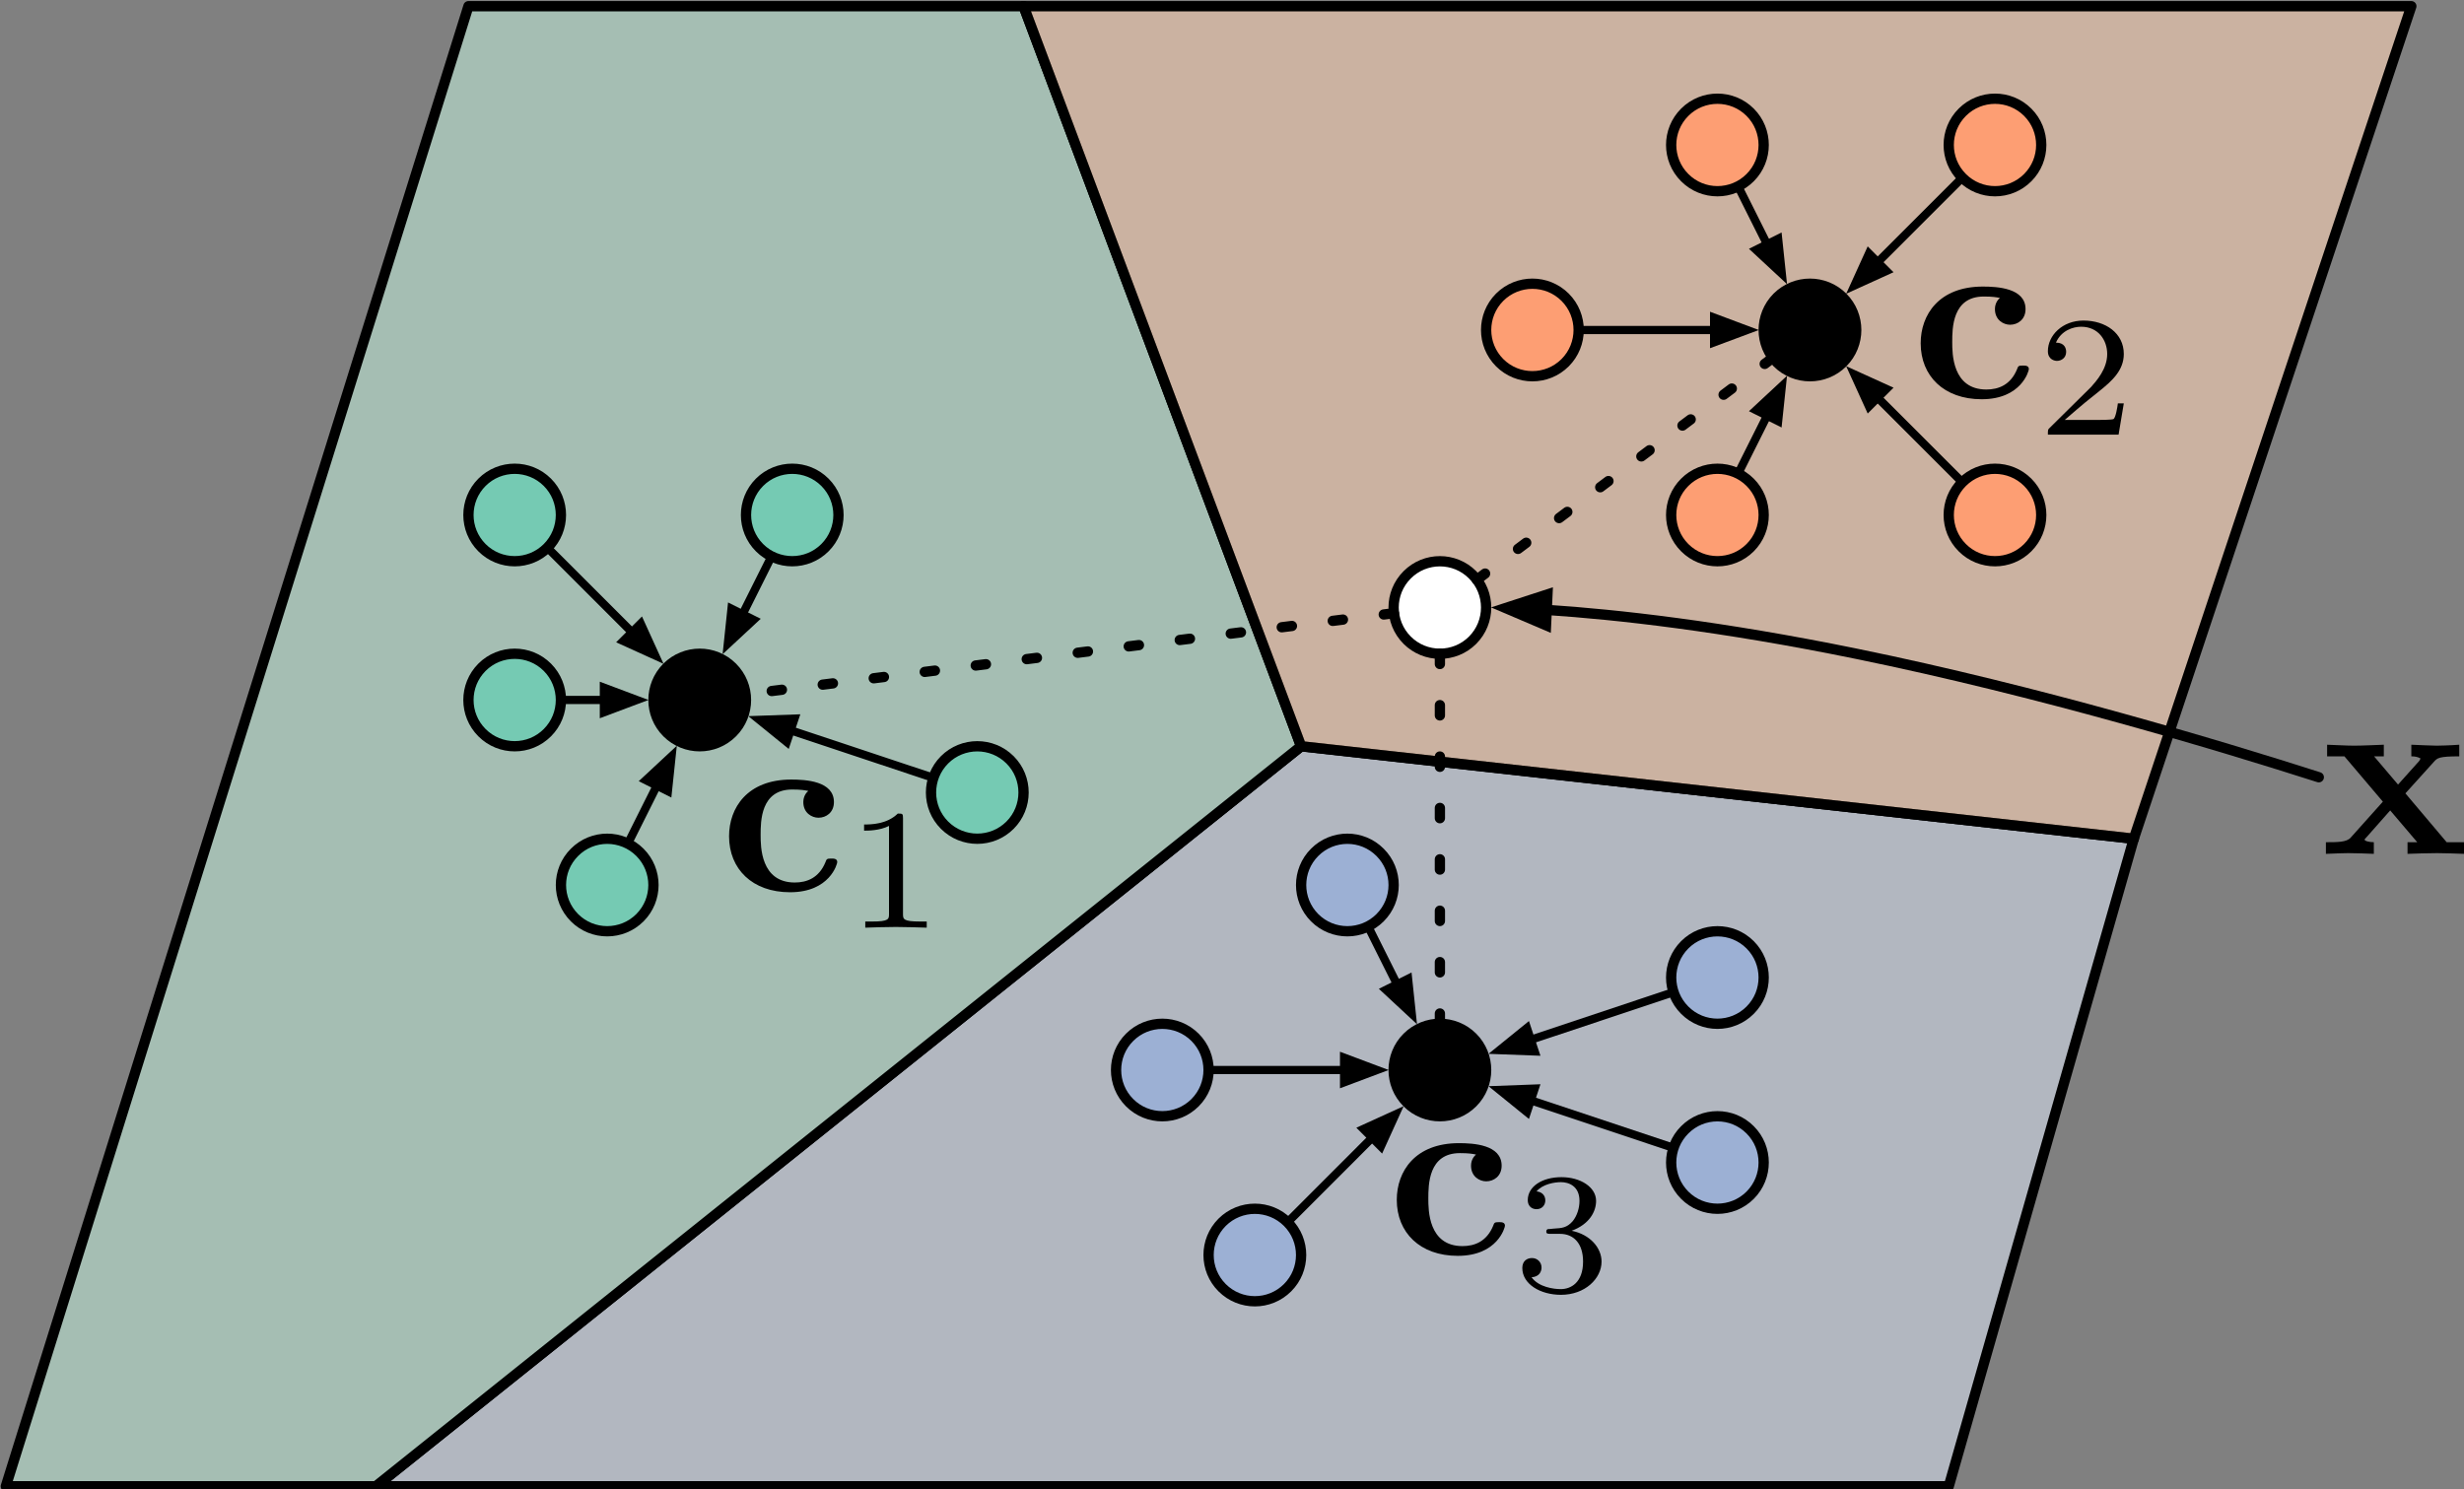 <?xml version="1.0" encoding="UTF-8" standalone="no"?>
<svg
   xmlns:dc="http://purl.org/dc/elements/1.1/"
   xmlns:cc="http://creativecommons.org/ns#"
   xmlns:rdf="http://www.w3.org/1999/02/22-rdf-syntax-ns#"
   xmlns:svg="http://www.w3.org/2000/svg"
   xmlns="http://www.w3.org/2000/svg"
   xmlns:xlink="http://www.w3.org/1999/xlink"
   xmlns:sodipodi="http://sodipodi.sourceforge.net/DTD/sodipodi-0.dtd"
   xmlns:inkscape="http://www.inkscape.org/namespaces/inkscape"
   width="162.27pt"
   height="98.094pt"
   viewBox="0 0 162.27 98.094"
   version="1.2"
   id="svg1079"
   sodipodi:docname="protonet_classification.svg"
   inkscape:version="1.0.2 (e86c8708, 2021-01-15)">
  <rect x="0" y="0" width="162.27" height="98.094" fill="#808080" stroke="none"/>
  <sodipodi:namedview
     pagecolor="#ffffff"
     bordercolor="#666666"
     borderopacity="1"
     objecttolerance="10"
     gridtolerance="10"
     guidetolerance="10"
     inkscape:pageopacity="0"
     inkscape:pageshadow="2"
     inkscape:window-width="1440"
     inkscape:window-height="761"
     id="namedview1081"
     showgrid="false"
     fit-margin-top="0"
     fit-margin-left="0"
     fit-margin-right="0"
     fit-margin-bottom="0"
     inkscape:zoom="3.20899"
     inkscape:cx="108.52474"
     inkscape:cy="65.74279"
     inkscape:window-x="0"
     inkscape:window-y="25"
     inkscape:window-maximized="0"
     inkscape:current-layer="surface11253" />
  <defs
     id="defs920">
    <g
       id="g881">
      <symbol
         overflow="visible"
         id="glyph0-0">
        <path
           style="stroke:none"
           d=""
           id="path851" />
      </symbol>
      <symbol
         overflow="visible"
         id="glyph0-1">
        <path
           style="stroke:none"
           d="M 5.828,-6.578 C 5.531,-6.328 5.5,-5.984 5.5,-5.844 c 0,0.719 0.562,1.031 1,1.031 0.5,0 1.016,-0.344 1.016,-1.031 0,-1.391 -1.875,-1.484 -2.812,-1.484 -2.891,0 -4.094,1.859 -4.094,3.734 0,2.156 1.531,3.688 4.016,3.688 2.625,0 3.109,-1.875 3.109,-1.984 C 7.734,-2.125 7.5,-2.125 7.344,-2.125 c -0.297,0 -0.312,0.031 -0.391,0.25 C 6.531,-0.859 5.75,-0.547 4.938,-0.547 c -2.25,0 -2.25,-2.375 -2.25,-3.125 0,-0.906 0,-3 2.078,-3 0.578,0 0.844,0.047 1.062,0.094 z m 0,0"
           id="path854" />
      </symbol>
      <symbol
         overflow="visible"
         id="glyph1-0">
        <path
           style="stroke:none"
           d=""
           id="path857" />
      </symbol>
      <symbol
         overflow="visible"
         id="glyph1-1">
        <path
           style="stroke:none"
           d="m 3.797,-7.203 c 0,-0.312 -0.031,-0.312 -0.344,-0.312 -0.719,0.703 -1.75,0.719 -2.219,0.719 v 0.406 c 0.266,0 1.016,0 1.641,-0.312 v 5.781 c 0,0.359 0,0.516 -1.125,0.516 H 1.312 V 0 c 0.203,-0.016 1.594,-0.047 2.016,-0.047 0.359,0 1.781,0.031 2.031,0.047 v -0.406 h -0.438 c -1.125,0 -1.125,-0.156 -1.125,-0.516 z m 0,0"
           id="path860" />
      </symbol>
      <symbol
         overflow="visible"
         id="glyph2-0">
        <path
           style="stroke:none"
           d=""
           id="path863" />
      </symbol>
      <symbol
         overflow="visible"
         id="glyph2-1">
        <path
           style="stroke:none"
           d="M 5.828,-6.578 C 5.531,-6.328 5.5,-5.984 5.5,-5.844 c 0,0.719 0.562,1.031 1,1.031 0.5,0 1.016,-0.344 1.016,-1.031 0,-1.391 -1.875,-1.484 -2.812,-1.484 -2.891,0 -4.094,1.859 -4.094,3.734 0,2.156 1.531,3.688 4.016,3.688 2.625,0 3.109,-1.875 3.109,-1.984 C 7.734,-2.125 7.5,-2.125 7.344,-2.125 c -0.297,0 -0.312,0.031 -0.391,0.25 C 6.531,-0.859 5.75,-0.547 4.938,-0.547 c -2.25,0 -2.25,-2.375 -2.25,-3.125 0,-0.906 0,-3 2.078,-3 0.578,0 0.844,0.047 1.062,0.094 z m 0,0"
           id="path866" />
      </symbol>
      <symbol
         overflow="visible"
         id="glyph2-2">
        <path
           style="stroke:none"
           d="m 5.594,-3.984 1.891,-2.094 c 0.219,-0.234 0.312,-0.344 1.656,-0.344 V -7.188 C 8.578,-7.141 7.734,-7.125 7.656,-7.125 7.25,-7.125 6.438,-7.172 5.984,-7.188 v 0.766 c 0.219,0 0.422,0.031 0.609,0.141 -0.062,0.109 -0.062,0.141 -0.125,0.203 L 5.109,-4.562 3.531,-6.422 H 4.172 V -7.188 C 3.75,-7.172 2.734,-7.125 2.219,-7.125 c -0.516,0 -1.25,-0.047 -1.781,-0.062 v 0.766 h 1.141 l 2.531,2.984 -2.125,2.375 C 1.719,-0.766 1.125,-0.766 0.359,-0.766 V 0 c 0.562,-0.031 1.406,-0.047 1.484,-0.047 0.406,0 1.344,0.031 1.672,0.047 v -0.766 c -0.297,0 -0.609,-0.078 -0.609,-0.172 0,-0.016 0,-0.031 0.125,-0.156 l 1.562,-1.766 1.781,2.094 H 5.734 V 0 c 0.422,-0.016 1.406,-0.047 1.953,-0.047 0.516,0 1.234,0.031 1.766,0.047 V -0.766 H 8.312 Z m 0,0"
           id="path869" />
      </symbol>
      <symbol
         overflow="visible"
         id="glyph3-0">
        <path
           style="stroke:none"
           d=""
           id="path872" />
      </symbol>
      <symbol
         overflow="visible"
         id="glyph3-1">
        <path
           style="stroke:none"
           d="M 5.719,-2.062 H 5.328 c -0.031,0.25 -0.141,0.922 -0.281,1.031 -0.094,0.062 -0.969,0.062 -1.125,0.062 h -2.094 c 1.203,-1.047 1.594,-1.359 2.266,-1.891 0.844,-0.672 1.625,-1.375 1.625,-2.453 0,-1.375 -1.203,-2.203 -2.656,-2.203 -1.391,0 -2.344,0.984 -2.344,2.016 0,0.578 0.484,0.641 0.594,0.641 0.281,0 0.609,-0.188 0.609,-0.594 0,-0.219 -0.094,-0.609 -0.672,-0.609 0.344,-0.797 1.125,-1.047 1.656,-1.047 1.125,0 1.719,0.875 1.719,1.797 0,0.984 -0.703,1.766 -1.062,2.172 L 0.828,-0.438 C 0.719,-0.344 0.719,-0.312 0.719,0 H 5.375 Z m 0,0"
           id="path875" />
      </symbol>
      <symbol
         overflow="visible"
         id="glyph3-2">
        <path
           style="stroke:none"
           d="m 3.094,-3.781 c 0.875,0 1.516,0.609 1.516,1.828 0,1.391 -0.812,1.812 -1.469,1.812 -0.453,0 -1.453,-0.125 -1.922,-0.781 C 1.75,-0.953 1.875,-1.328 1.875,-1.562 c 0,-0.359 -0.281,-0.625 -0.625,-0.625 -0.328,0 -0.641,0.188 -0.641,0.656 0,1.062 1.188,1.766 2.547,1.766 1.578,0 2.672,-1.062 2.672,-2.188 0,-0.891 -0.734,-1.781 -1.969,-2.031 1.188,-0.438 1.609,-1.281 1.609,-1.969 0,-0.906 -1.031,-1.562 -2.281,-1.562 -1.266,0 -2.219,0.609 -2.219,1.516 0,0.375 0.25,0.594 0.578,0.594 0.359,0 0.578,-0.266 0.578,-0.578 0,-0.328 -0.219,-0.562 -0.578,-0.594 0.406,-0.484 1.188,-0.609 1.609,-0.609 0.5,0 1.219,0.25 1.219,1.234 0,0.469 -0.156,0.984 -0.453,1.344 C 3.547,-4.188 3.234,-4.156 2.656,-4.125 2.375,-4.094 2.359,-4.094 2.297,-4.094 2.281,-4.094 2.188,-4.062 2.188,-3.938 c 0,0.156 0.094,0.156 0.297,0.156 z m 0,0"
           id="path878" />
      </symbol>
    </g>
    <clipPath
       id="clip2">
      <path
         d="m 49.504,53.371 h 13.531 v 10.148 h -13.531 z m 0,0"
         id="path886" />
    </clipPath>
    <clipPath
       id="clip4">
      <path
         d="M 0.504,0.371 H 8 V 9 H 0.504 Z m 0,0"
         id="path889" />
    </clipPath>
    <clipPath
       id="clip5">
      <path
         d="m 9,2 h 5 v 8.52 H 9 Z m 0,0"
         id="path892" />
    </clipPath>
    <clipPath
       id="clip3">
      <rect
         x="0"
         y="0"
         width="15"
         height="11"
         id="rect895" />
    </clipPath>
    <g
       id="surface11257"
       clip-path="url(#clip3)">
      <g
         clip-path="url(#clip4)"
         clip-rule="nonzero"
         id="g902">
        <g
           style="fill:#000000;fill-opacity:1"
           id="g900">
          <use
             xlink:href="#glyph0-1"
             x="0.214"
             y="7.97"
             id="use898"
             width="100%"
             height="100%" />
        </g>
      </g>
      <g
         clip-path="url(#clip5)"
         clip-rule="nonzero"
         id="g908">
        <g
           style="fill:#000000;fill-opacity:1"
           id="g906">
          <use
             xlink:href="#glyph1-1"
             x="8.482"
             y="10.398"
             id="use904"
             width="100%"
             height="100%" />
        </g>
      </g>
    </g>
    <clipPath
       id="clip6">
      <path
         d="M 93.477,77.051 H 101 V 86 h -7.523 z m 0,0"
         id="path911" />
    </clipPath>
    <clipPath
       id="clip7">
      <path
         d="m 102,79 h 5.684 v 8.875 H 102 Z m 0,0"
         id="path914" />
    </clipPath>
    <clipPath
       id="clip8">
      <path
         d="m 154.363,51.344 h 10.148 v 7.441 h -10.148 z m 0,0"
         id="path917" />
    </clipPath>
  <style>
      svg { background-color: rgb(252, 252, 252); }
    </style>
  </defs>
  <g
     id="surface11253"
     transform="translate(-1.81,-2.295)">
    <path
       style="fill:none;stroke:#000000;stroke-width:1;stroke-linecap:round;stroke-linejoin:round;stroke-miterlimit:10;stroke-opacity:1"
       d="M 189.001,143.999 216.001,216.002"
       transform="matrix(0.677,0,0,0.677,-58.736,-94.784)"
       id="path926" />
    <path
       style="fill:none;stroke:#000000;stroke-width:1;stroke-linecap:round;stroke-linejoin:round;stroke-miterlimit:10;stroke-opacity:1"
       d="M 126,288 216.001,216.002"
       transform="matrix(0.677,0,0,0.677,-58.736,-94.784)"
       id="path928" />
    <path
       style="fill:none;stroke:#000000;stroke-width:1;stroke-linecap:round;stroke-linejoin:round;stroke-miterlimit:10;stroke-opacity:1"
       d="M 297,224.998 216.001,216.002"
       transform="matrix(0.677,0,0,0.677,-58.736,-94.784)"
       id="path930" />
    <path
       style="fill:#d4dceb;fill-opacity:0.6;fill-rule:nonzero;stroke:#000000;stroke-width:1;stroke-linecap:round;stroke-linejoin:round;stroke-miterlimit:10;stroke-opacity:1"
       d="m 126,288 90.001,-71.998 80.999,8.996 -17.998,63.001 z m 0,0"
       transform="matrix(0.677,0,0,0.677,-58.736,-94.784)"
       id="path932" />
    <path
       style="fill:#bde6d4;fill-opacity:0.603;fill-rule:nonzero;stroke:#000000;stroke-width:1;stroke-linecap:round;stroke-linejoin:round;stroke-miterlimit:10;stroke-opacity:1"
       d="m 135.002,143.999 h 54 l 27,72.003 -90.001,71.998 H 89.998 Z m 0,0"
       transform="matrix(0.677,0,0,0.677,-58.736,-94.784)"
       id="path934" />
    <path
       style="fill:#fdd4b8;fill-opacity:0.6;fill-rule:nonzero;stroke:#000000;stroke-width:1;stroke-linecap:round;stroke-linejoin:round;stroke-miterlimit:10;stroke-opacity:1"
       d="m 189.001,143.999 h 134.999 l -27,80.999 -80.999,-8.996 z m 0,0"
       transform="matrix(0.677,0,0,0.677,-58.736,-94.784)"
       id="path936" />
    <path
       style="fill:#000000;fill-opacity:1;fill-rule:nonzero;stroke:#000000;stroke-width:1;stroke-linecap:round;stroke-linejoin:round;stroke-miterlimit:10;stroke-opacity:1"
       d="m 160.679,208.317 c 1.761,1.761 1.761,4.608 0,6.363 -1.755,1.761 -4.602,1.761 -6.363,0 -1.755,-1.755 -1.755,-4.602 0,-6.363 1.761,-1.755 4.608,-1.755 6.363,0"
       transform="matrix(0.677,0,0,0.677,-58.736,-94.784)"
       id="path938" />
    <path
       style="fill:#000000;fill-opacity:1;fill-rule:nonzero;stroke:#000000;stroke-width:1;stroke-linecap:round;stroke-linejoin:round;stroke-miterlimit:10;stroke-opacity:1"
       d="m 268.684,172.315 c 1.755,1.761 1.755,4.608 0,6.369 -1.761,1.755 -4.608,1.755 -6.369,0 -1.755,-1.761 -1.755,-4.608 0,-6.369 1.761,-1.755 4.608,-1.755 6.369,0"
       transform="matrix(0.677,0,0,0.677,-58.736,-94.784)"
       id="path940" />
    <path
       style="fill:#000000;fill-opacity:1;fill-rule:nonzero;stroke:#000000;stroke-width:1;stroke-linecap:round;stroke-linejoin:round;stroke-miterlimit:10;stroke-opacity:1"
       d="m 232.683,244.318 c 1.755,1.755 1.755,4.608 0,6.363 -1.755,1.755 -4.608,1.755 -6.363,0 -1.761,-1.755 -1.761,-4.608 0,-6.363 1.755,-1.755 4.608,-1.755 6.363,0"
       transform="matrix(0.677,0,0,0.677,-58.736,-94.784)"
       id="path942" />
    <path
       style="fill:#75cab3;fill-opacity:1;fill-rule:nonzero;stroke:#000000;stroke-width:1;stroke-linecap:round;stroke-linejoin:round;stroke-miterlimit:10;stroke-opacity:1"
       d="m 169.681,190.319 c 1.755,1.755 1.755,4.608 0,6.363 -1.755,1.755 -4.608,1.755 -6.363,0 -1.755,-1.755 -1.755,-4.608 0,-6.363 1.755,-1.755 4.608,-1.755 6.363,0"
       transform="matrix(0.677,0,0,0.677,-58.736,-94.784)"
       id="path944" />
    <path
       style="fill:#75cab3;fill-opacity:1;fill-rule:nonzero;stroke:#000000;stroke-width:1;stroke-linecap:round;stroke-linejoin:round;stroke-miterlimit:10;stroke-opacity:1"
       d="m 151.683,226.321 c 1.755,1.755 1.755,4.602 0,6.363 -1.761,1.755 -4.608,1.755 -6.363,0 -1.761,-1.761 -1.761,-4.608 0,-6.363 1.755,-1.761 4.602,-1.761 6.363,0"
       transform="matrix(0.677,0,0,0.677,-58.736,-94.784)"
       id="path946" />
    <path
       style="fill:#75cab3;fill-opacity:1;fill-rule:nonzero;stroke:#000000;stroke-width:1;stroke-linecap:round;stroke-linejoin:round;stroke-miterlimit:10;stroke-opacity:1"
       d="m 142.681,208.317 c 1.755,1.761 1.755,4.608 0,6.363 -1.755,1.761 -4.608,1.761 -6.363,0 -1.755,-1.755 -1.755,-4.602 0,-6.363 1.755,-1.755 4.608,-1.755 6.363,0"
       transform="matrix(0.677,0,0,0.677,-58.736,-94.784)"
       id="path948" />
    <path
       style="fill:#fd9e73;fill-opacity:1;fill-rule:nonzero;stroke:#000000;stroke-width:1;stroke-linecap:round;stroke-linejoin:round;stroke-miterlimit:10;stroke-opacity:1"
       d="m 241.684,172.315 c 1.755,1.761 1.755,4.608 0,6.369 -1.761,1.755 -4.608,1.755 -6.369,0 -1.755,-1.761 -1.755,-4.608 0,-6.369 1.761,-1.755 4.608,-1.755 6.369,0"
       transform="matrix(0.677,0,0,0.677,-58.736,-94.784)"
       id="path950" />
    <path
       style="fill:#fd9e73;fill-opacity:1;fill-rule:nonzero;stroke:#000000;stroke-width:1;stroke-linecap:round;stroke-linejoin:round;stroke-miterlimit:10;stroke-opacity:1"
       d="m 286.682,154.317 c 1.755,1.755 1.755,4.608 0,6.363 -1.755,1.761 -4.608,1.761 -6.363,0 -1.761,-1.755 -1.761,-4.608 0,-6.363 1.755,-1.755 4.608,-1.755 6.363,0"
       transform="matrix(0.677,0,0,0.677,-58.736,-94.784)"
       id="path952" />
    <path
       style="fill:#fd9e73;fill-opacity:1;fill-rule:nonzero;stroke:#000000;stroke-width:1;stroke-linecap:round;stroke-linejoin:round;stroke-miterlimit:10;stroke-opacity:1"
       d="m 286.682,190.319 c 1.755,1.755 1.755,4.608 0,6.363 -1.755,1.755 -4.608,1.755 -6.363,0 -1.761,-1.755 -1.761,-4.608 0,-6.363 1.755,-1.755 4.608,-1.755 6.363,0"
       transform="matrix(0.677,0,0,0.677,-58.736,-94.784)"
       id="path954" />
    <path
       style="fill:#fd9e73;fill-opacity:1;fill-rule:nonzero;stroke:#000000;stroke-width:1;stroke-linecap:round;stroke-linejoin:round;stroke-miterlimit:10;stroke-opacity:1"
       d="m 259.682,190.319 c 1.755,1.755 1.755,4.608 0,6.363 -1.755,1.755 -4.608,1.755 -6.363,0 -1.761,-1.755 -1.761,-4.608 0,-6.363 1.755,-1.755 4.608,-1.755 6.363,0"
       transform="matrix(0.677,0,0,0.677,-58.736,-94.784)"
       id="path956" />
    <path
       style="fill:#fd9e73;fill-opacity:1;fill-rule:nonzero;stroke:#000000;stroke-width:1;stroke-linecap:round;stroke-linejoin:round;stroke-miterlimit:10;stroke-opacity:1"
       d="m 259.682,154.317 c 1.755,1.755 1.755,4.608 0,6.363 -1.755,1.761 -4.608,1.761 -6.363,0 -1.761,-1.755 -1.761,-4.608 0,-6.363 1.755,-1.755 4.608,-1.755 6.363,0"
       transform="matrix(0.677,0,0,0.677,-58.736,-94.784)"
       id="path958" />
    <path
       style="fill:#75cab3;fill-opacity:1;fill-rule:nonzero;stroke:#000000;stroke-width:1;stroke-linecap:round;stroke-linejoin:round;stroke-miterlimit:10;stroke-opacity:1"
       d="m 142.681,190.319 c 1.755,1.755 1.755,4.608 0,6.363 -1.755,1.755 -4.608,1.755 -6.363,0 -1.755,-1.755 -1.755,-4.608 0,-6.363 1.755,-1.755 4.608,-1.755 6.363,0"
       transform="matrix(0.677,0,0,0.677,-58.736,-94.784)"
       id="path960" />
    <path
       style="fill:#75cab3;fill-opacity:1;fill-rule:nonzero;stroke:#000000;stroke-width:1;stroke-linecap:round;stroke-linejoin:round;stroke-miterlimit:10;stroke-opacity:1"
       d="m 187.685,217.319 c 1.755,1.755 1.755,4.608 0,6.363 -1.761,1.755 -4.608,1.755 -6.369,0 -1.755,-1.755 -1.755,-4.608 0,-6.363 1.761,-1.755 4.608,-1.755 6.369,0"
       transform="matrix(0.677,0,0,0.677,-58.736,-94.784)"
       id="path962" />
    <path
       style="fill:#9cb0d4;fill-opacity:1;fill-rule:nonzero;stroke:#000000;stroke-width:1;stroke-linecap:round;stroke-linejoin:round;stroke-miterlimit:10;stroke-opacity:1"
       d="m 205.683,244.318 c 1.755,1.755 1.755,4.608 0,6.363 -1.755,1.755 -4.608,1.755 -6.363,0 -1.761,-1.755 -1.761,-4.608 0,-6.363 1.755,-1.755 4.608,-1.755 6.363,0"
       transform="matrix(0.677,0,0,0.677,-58.736,-94.784)"
       id="path964" />
    <path
       style="fill:#9cb0d4;fill-opacity:1;fill-rule:nonzero;stroke:#000000;stroke-width:1;stroke-linecap:round;stroke-linejoin:round;stroke-miterlimit:10;stroke-opacity:1"
       d="m 259.682,235.317 c 1.755,1.761 1.755,4.608 0,6.363 -1.755,1.761 -4.608,1.761 -6.363,0 -1.761,-1.755 -1.761,-4.602 0,-6.363 1.755,-1.755 4.608,-1.755 6.363,0"
       transform="matrix(0.677,0,0,0.677,-58.736,-94.784)"
       id="path966" />
    <path
       style="fill:#9cb0d4;fill-opacity:1;fill-rule:nonzero;stroke:#000000;stroke-width:1;stroke-linecap:round;stroke-linejoin:round;stroke-miterlimit:10;stroke-opacity:1"
       d="m 259.682,253.32 c 1.755,1.755 1.755,4.602 0,6.363 -1.755,1.755 -4.608,1.755 -6.363,0 -1.761,-1.761 -1.761,-4.608 0,-6.363 1.755,-1.761 4.608,-1.761 6.363,0"
       transform="matrix(0.677,0,0,0.677,-58.736,-94.784)"
       id="path968" />
    <path
       style="fill:#9cb0d4;fill-opacity:1;fill-rule:nonzero;stroke:#000000;stroke-width:1;stroke-linecap:round;stroke-linejoin:round;stroke-miterlimit:10;stroke-opacity:1"
       d="m 223.681,226.321 c 1.761,1.755 1.761,4.602 0,6.363 -1.755,1.755 -4.608,1.755 -6.363,0 -1.755,-1.761 -1.755,-4.608 0,-6.363 1.755,-1.761 4.608,-1.761 6.363,0"
       transform="matrix(0.677,0,0,0.677,-58.736,-94.784)"
       id="path970" />
    <path
       style="fill:#9cb0d4;fill-opacity:1;fill-rule:nonzero;stroke:#000000;stroke-width:1;stroke-linecap:round;stroke-linejoin:round;stroke-miterlimit:10;stroke-opacity:1"
       d="m 214.685,262.316 c 1.755,1.761 1.755,4.608 0,6.363 -1.761,1.761 -4.608,1.761 -6.369,0 -1.755,-1.755 -1.755,-4.602 0,-6.363 1.761,-1.755 4.608,-1.755 6.369,0"
       transform="matrix(0.677,0,0,0.677,-58.736,-94.784)"
       id="path972" />
    <g
       clip-path="url(#clip2)"
       clip-rule="nonzero"
       id="g976">
      <use
         xlink:href="#surface11257"
         transform="translate(49,53)"
         id="use974"
         x="0"
         y="0"
         width="100%"
         height="100%" />
    </g>
    <path
       style="fill:none;stroke:#000000;stroke-width:0.8;stroke-linecap:round;stroke-linejoin:round;stroke-miterlimit:10;stroke-opacity:1"
       d="m 143.998,211.498 h 4.18"
       transform="matrix(0.677,0,0,0.677,-58.736,-94.784)"
       id="path978" />
    <path
       style="fill:#000000;fill-opacity:1;fill-rule:nonzero;stroke:#000000;stroke-width:0.8;stroke-linecap:butt;stroke-linejoin:miter;stroke-miterlimit:10;stroke-opacity:1"
       d="m 151.377,211.498 -3.199,-1.201 v 2.402 z m 0,0"
       transform="matrix(0.677,0,0,0.677,-58.736,-94.784)"
       id="path980" />
    <g
       style="fill:#000000;fill-opacity:1"
       id="g984">
      <use
         xlink:href="#glyph2-1"
         x="127.689"
         y="28.498"
         id="use982"
         width="100%"
         height="100%" />
    </g>
    <g
       style="fill:#000000;fill-opacity:1"
       id="g988">
      <use
         xlink:href="#glyph3-1"
         x="135.957"
         y="30.925"
         id="use986"
         width="100%"
         height="100%" />
    </g>
    <g
       clip-path="url(#clip6)"
       clip-rule="nonzero"
       id="g994">
      <g
         style="fill:#000000;fill-opacity:1"
         id="g992">
        <use
           xlink:href="#glyph2-1"
           x="93.187"
           y="84.919"
           id="use990"
           width="100%"
           height="100%" />
      </g>
    </g>
    <g
       clip-path="url(#clip7)"
       clip-rule="nonzero"
       id="g1000">
      <g
         style="fill:#000000;fill-opacity:1"
         id="g998">
        <use
           xlink:href="#glyph3-2"
           x="101.455"
           y="87.346"
           id="use996"
           width="100%"
           height="100%" />
      </g>
    </g>
    <path
       style="fill:none;stroke:#000000;stroke-width:0.8;stroke-linecap:round;stroke-linejoin:round;stroke-miterlimit:10;stroke-opacity:1"
       d="m 142.681,196.682 8.228,8.228"
       transform="matrix(0.677,0,0,0.677,-58.736,-94.784)"
       id="path1002" />
    <path
       style="fill:#000000;fill-opacity:1;fill-rule:nonzero;stroke:#000000;stroke-width:0.8;stroke-linecap:butt;stroke-linejoin:miter;stroke-miterlimit:10;stroke-opacity:1"
       d="m 153.173,207.174 -1.415,-3.112 -1.698,1.698 z m 0,0"
       transform="matrix(0.677,0,0,0.677,-58.736,-94.784)"
       id="path1004" />
    <path
       style="fill:none;stroke:#000000;stroke-width:0.8;stroke-linecap:round;stroke-linejoin:round;stroke-miterlimit:10;stroke-opacity:1"
       d="m 164.484,197.525 -2.818,5.636"
       transform="matrix(0.677,0,0,0.677,-58.736,-94.784)"
       id="path1006" />
    <path
       style="fill:#000000;fill-opacity:1;fill-rule:nonzero;stroke:#000000;stroke-width:0.8;stroke-linecap:butt;stroke-linejoin:miter;stroke-miterlimit:10;stroke-opacity:1"
       d="m 160.235,206.025 2.506,-2.327 -2.148,-1.074 z m 0,0"
       transform="matrix(0.677,0,0,0.677,-58.736,-94.784)"
       id="path1008" />
    <path
       style="fill:none;stroke:#000000;stroke-width:0.8;stroke-linecap:round;stroke-linejoin:round;stroke-miterlimit:10;stroke-opacity:1"
       d="m 180.23,219.074 -13.887,-4.625"
       transform="matrix(0.677,0,0,0.677,-58.736,-94.784)"
       id="path1010" />
    <path
       style="fill:#000000;fill-opacity:1;fill-rule:nonzero;stroke:#000000;stroke-width:0.8;stroke-linecap:butt;stroke-linejoin:miter;stroke-miterlimit:10;stroke-opacity:1"
       d="m 163.306,213.433 2.656,2.154 0.762,-2.275 z m 0,0"
       transform="matrix(0.677,0,0,0.677,-58.736,-94.784)"
       id="path1012" />
    <path
       style="fill:none;stroke:#000000;stroke-width:0.8;stroke-linecap:round;stroke-linejoin:round;stroke-miterlimit:10;stroke-opacity:1"
       d="m 150.511,225.472 2.818,-5.636"
       transform="matrix(0.677,0,0,0.677,-58.736,-94.784)"
       id="path1014" />
    <path
       style="fill:#000000;fill-opacity:1;fill-rule:nonzero;stroke:#000000;stroke-width:0.8;stroke-linecap:butt;stroke-linejoin:miter;stroke-miterlimit:10;stroke-opacity:1"
       d="m 154.761,216.972 -2.5,2.327 2.142,1.074 z m 0,0"
       transform="matrix(0.677,0,0,0.677,-58.736,-94.784)"
       id="path1016" />
    <path
       style="fill:none;stroke:#000000;stroke-width:0.8;stroke-linecap:round;stroke-linejoin:round;stroke-miterlimit:10;stroke-opacity:1"
       d="m 206.999,247.5 h 13.182"
       transform="matrix(0.677,0,0,0.677,-58.736,-94.784)"
       id="path1018" />
    <path
       style="fill:#000000;fill-opacity:1;fill-rule:nonzero;stroke:#000000;stroke-width:0.8;stroke-linecap:butt;stroke-linejoin:miter;stroke-miterlimit:10;stroke-opacity:1"
       d="m 223.38,247.5 -3.199,-1.201 v 2.402 z m 0,0"
       transform="matrix(0.677,0,0,0.677,-58.736,-94.784)"
       id="path1020" />
    <path
       style="fill:none;stroke:#000000;stroke-width:0.8;stroke-linecap:round;stroke-linejoin:round;stroke-miterlimit:10;stroke-opacity:1"
       d="m 214.685,262.316 8.222,-8.228"
       transform="matrix(0.677,0,0,0.677,-58.736,-94.784)"
       id="path1022" />
    <path
       style="fill:#000000;fill-opacity:1;fill-rule:nonzero;stroke:#000000;stroke-width:0.8;stroke-linecap:butt;stroke-linejoin:miter;stroke-miterlimit:10;stroke-opacity:1"
       d="m 225.17,251.825 -3.106,1.415 1.692,1.698 z m 0,0"
       transform="matrix(0.677,0,0,0.677,-58.736,-94.784)"
       id="path1024" />
    <path
       style="fill:none;stroke:#000000;stroke-width:0.8;stroke-linecap:round;stroke-linejoin:round;stroke-miterlimit:10;stroke-opacity:1"
       d="m 252.228,255.076 -13.887,-4.631"
       transform="matrix(0.677,0,0,0.677,-58.736,-94.784)"
       id="path1026" />
    <path
       style="fill:#000000;fill-opacity:1;fill-rule:nonzero;stroke:#000000;stroke-width:0.8;stroke-linecap:butt;stroke-linejoin:miter;stroke-miterlimit:10;stroke-opacity:1"
       d="m 235.31,249.434 2.656,2.154 0.756,-2.281 z m 0,0"
       transform="matrix(0.677,0,0,0.677,-58.736,-94.784)"
       id="path1028" />
    <path
       style="fill:none;stroke:#000000;stroke-width:0.8;stroke-linecap:round;stroke-linejoin:round;stroke-miterlimit:10;stroke-opacity:1"
       d="m 252.228,239.924 -13.887,4.631"
       transform="matrix(0.677,0,0,0.677,-58.736,-94.784)"
       id="path1030" />
    <path
       style="fill:#000000;fill-opacity:1;fill-rule:nonzero;stroke:#000000;stroke-width:0.8;stroke-linecap:butt;stroke-linejoin:miter;stroke-miterlimit:10;stroke-opacity:1"
       d="m 235.31,245.566 3.413,0.127 -0.756,-2.281 z m 0,0"
       transform="matrix(0.677,0,0,0.677,-58.736,-94.784)"
       id="path1032" />
    <path
       style="fill:none;stroke:#000000;stroke-width:0.8;stroke-linecap:round;stroke-linejoin:round;stroke-miterlimit:10;stroke-opacity:1"
       d="m 222.514,233.527 2.818,5.636"
       transform="matrix(0.677,0,0,0.677,-58.736,-94.784)"
       id="path1034" />
    <path
       style="fill:#000000;fill-opacity:1;fill-rule:nonzero;stroke:#000000;stroke-width:0.8;stroke-linecap:butt;stroke-linejoin:miter;stroke-miterlimit:10;stroke-opacity:1"
       d="m 226.764,242.026 -0.358,-3.401 -2.148,1.074 z m 0,0"
       transform="matrix(0.677,0,0,0.677,-58.736,-94.784)"
       id="path1036" />
    <path
       style="fill:none;stroke:#000000;stroke-width:0.8;stroke-linecap:round;stroke-linejoin:round;stroke-miterlimit:10;stroke-opacity:1"
       d="m 258.51,189.476 2.824,-5.641"
       transform="matrix(0.677,0,0,0.677,-58.736,-94.784)"
       id="path1038" />
    <path
       style="fill:#000000;fill-opacity:1;fill-rule:nonzero;stroke:none"
       d="m 119.023,27.648 -1.691,1.57 1.449,0.727 z m 0,0"
       id="path1040" />
    <path
       style="fill:none;stroke:#000000;stroke-width:0.8;stroke-linecap:butt;stroke-linejoin:miter;stroke-miterlimit:10;stroke-opacity:1"
       d="m 262.76,180.976 -2.5,2.327 2.142,1.068 z m 0,0"
       transform="matrix(0.677,0,0,0.677,-58.736,-94.784)"
       id="path1042" />
    <path
       style="fill:none;stroke:#000000;stroke-width:0.8;stroke-linecap:round;stroke-linejoin:round;stroke-miterlimit:10;stroke-opacity:1"
       d="m 243.001,175.503 h 13.177"
       transform="matrix(0.677,0,0,0.677,-58.736,-94.784)"
       id="path1044" />
    <path
       style="fill:#000000;fill-opacity:1;fill-rule:nonzero;stroke:#000000;stroke-width:0.8;stroke-linecap:butt;stroke-linejoin:miter;stroke-miterlimit:10;stroke-opacity:1"
       d="m 259.382,175.503 -3.205,-1.201 v 2.396 z m 0,0"
       transform="matrix(0.677,0,0,0.677,-58.736,-94.784)"
       id="path1046" />
    <path
       style="fill:none;stroke:#000000;stroke-width:0.8;stroke-linecap:round;stroke-linejoin:round;stroke-miterlimit:10;stroke-opacity:1"
       d="m 258.51,161.523 2.824,5.641"
       transform="matrix(0.677,0,0,0.677,-58.736,-94.784)"
       id="path1048" />
    <path
       style="fill:#000000;fill-opacity:1;fill-rule:nonzero;stroke:#000000;stroke-width:0.8;stroke-linecap:butt;stroke-linejoin:miter;stroke-miterlimit:10;stroke-opacity:1"
       d="m 262.76,170.023 -0.358,-3.395 -2.142,1.074 z m 0,0"
       transform="matrix(0.677,0,0,0.677,-58.736,-94.784)"
       id="path1050" />
    <path
       style="fill:none;stroke:#000000;stroke-width:0.8;stroke-linecap:round;stroke-linejoin:round;stroke-miterlimit:10;stroke-opacity:1"
       d="m 280.319,160.68 -8.228,8.228"
       transform="matrix(0.677,0,0,0.677,-58.736,-94.784)"
       id="path1052" />
    <path
       style="fill:#000000;fill-opacity:1;fill-rule:nonzero;stroke:#000000;stroke-width:0.8;stroke-linecap:butt;stroke-linejoin:miter;stroke-miterlimit:10;stroke-opacity:1"
       d="m 269.827,171.172 3.112,-1.415 -1.698,-1.698 z m 0,0"
       transform="matrix(0.677,0,0,0.677,-58.736,-94.784)"
       id="path1054" />
    <path
       style="fill:none;stroke:#000000;stroke-width:0.8;stroke-linecap:round;stroke-linejoin:round;stroke-miterlimit:10;stroke-opacity:1"
       d="M 280.319,190.319 272.091,182.091"
       transform="matrix(0.677,0,0,0.677,-58.736,-94.784)"
       id="path1056" />
    <path
       style="fill:#000000;fill-opacity:1;fill-rule:nonzero;stroke:#000000;stroke-width:0.8;stroke-linecap:butt;stroke-linejoin:miter;stroke-miterlimit:10;stroke-opacity:1"
       d="m 269.827,179.827 1.415,3.112 1.698,-1.698 z m 0,0"
       transform="matrix(0.677,0,0,0.677,-58.736,-94.784)"
       id="path1058" />
    <path
       style="fill:#ffffff;fill-opacity:1;fill-rule:nonzero;stroke:#000000;stroke-width:1;stroke-linecap:round;stroke-linejoin:round;stroke-miterlimit:10;stroke-opacity:1"
       d="m 232.683,199.321 c 1.755,1.755 1.755,4.602 0,6.363 -1.755,1.755 -4.608,1.755 -6.363,0 -1.761,-1.761 -1.761,-4.608 0,-6.363 1.755,-1.761 4.608,-1.761 6.363,0"
       transform="matrix(0.677,0,0,0.677,-58.736,-94.784)"
       id="path1060" />
    <path
       style="fill:none;stroke:#000000;stroke-width:1;stroke-linecap:round;stroke-linejoin:round;stroke-miterlimit:10;stroke-dasharray:1, 4;stroke-opacity:1"
       d="m 233.098,199.8 28.801,-21.601"
       transform="matrix(0.677,0,0,0.677,-58.736,-94.784)"
       id="path1062" />
    <path
       style="fill:none;stroke:#000000;stroke-width:1;stroke-linecap:round;stroke-linejoin:round;stroke-miterlimit:10;stroke-dasharray:1, 4;stroke-opacity:1"
       d="m 229.501,207 v 36.002"
       transform="matrix(0.677,0,0,0.677,-58.736,-94.784)"
       id="path1064" />
    <path
       style="fill:none;stroke:#000000;stroke-width:1;stroke-linecap:round;stroke-linejoin:round;stroke-miterlimit:10;stroke-dasharray:1, 4;stroke-opacity:1"
       d="m 225.032,203.057 -63.065,7.887"
       transform="matrix(0.677,0,0,0.677,-58.736,-94.784)"
       id="path1066" />
    <g
       clip-path="url(#clip8)"
       clip-rule="nonzero"
       id="g1072">
      <g
         style="fill:#000000;fill-opacity:1"
         id="g1070">
        <use
           xlink:href="#glyph2-2"
           x="154.627"
           y="58.535"
           id="use1068"
           width="100%"
           height="100%" />
      </g>
    </g>
    <path
       style="fill:none;stroke:#000000;stroke-width:1;stroke-linecap:round;stroke-linejoin:round;stroke-miterlimit:10;stroke-opacity:1"
       d="m 314.998,219.016 c -9.643,-3.089 -27.277,-8.396 -44.998,-12.016 -13.159,-2.691 -23.275,-3.817 -30.106,-4.267"
       transform="matrix(0.677,0,0,0.677,-58.736,-94.784)"
       id="path1074" />
    <path
       style="fill:#000000;fill-opacity:1;fill-rule:nonzero;stroke:#000000;stroke-width:1;stroke-linecap:butt;stroke-linejoin:miter;stroke-miterlimit:10;stroke-opacity:1"
       d="m 235.899,202.554 3.926,1.674 0.139,-2.997 z m 0,0"
       transform="matrix(0.677,0,0,0.677,-58.736,-94.784)"
       id="path1076" />
  </g>
</svg>
